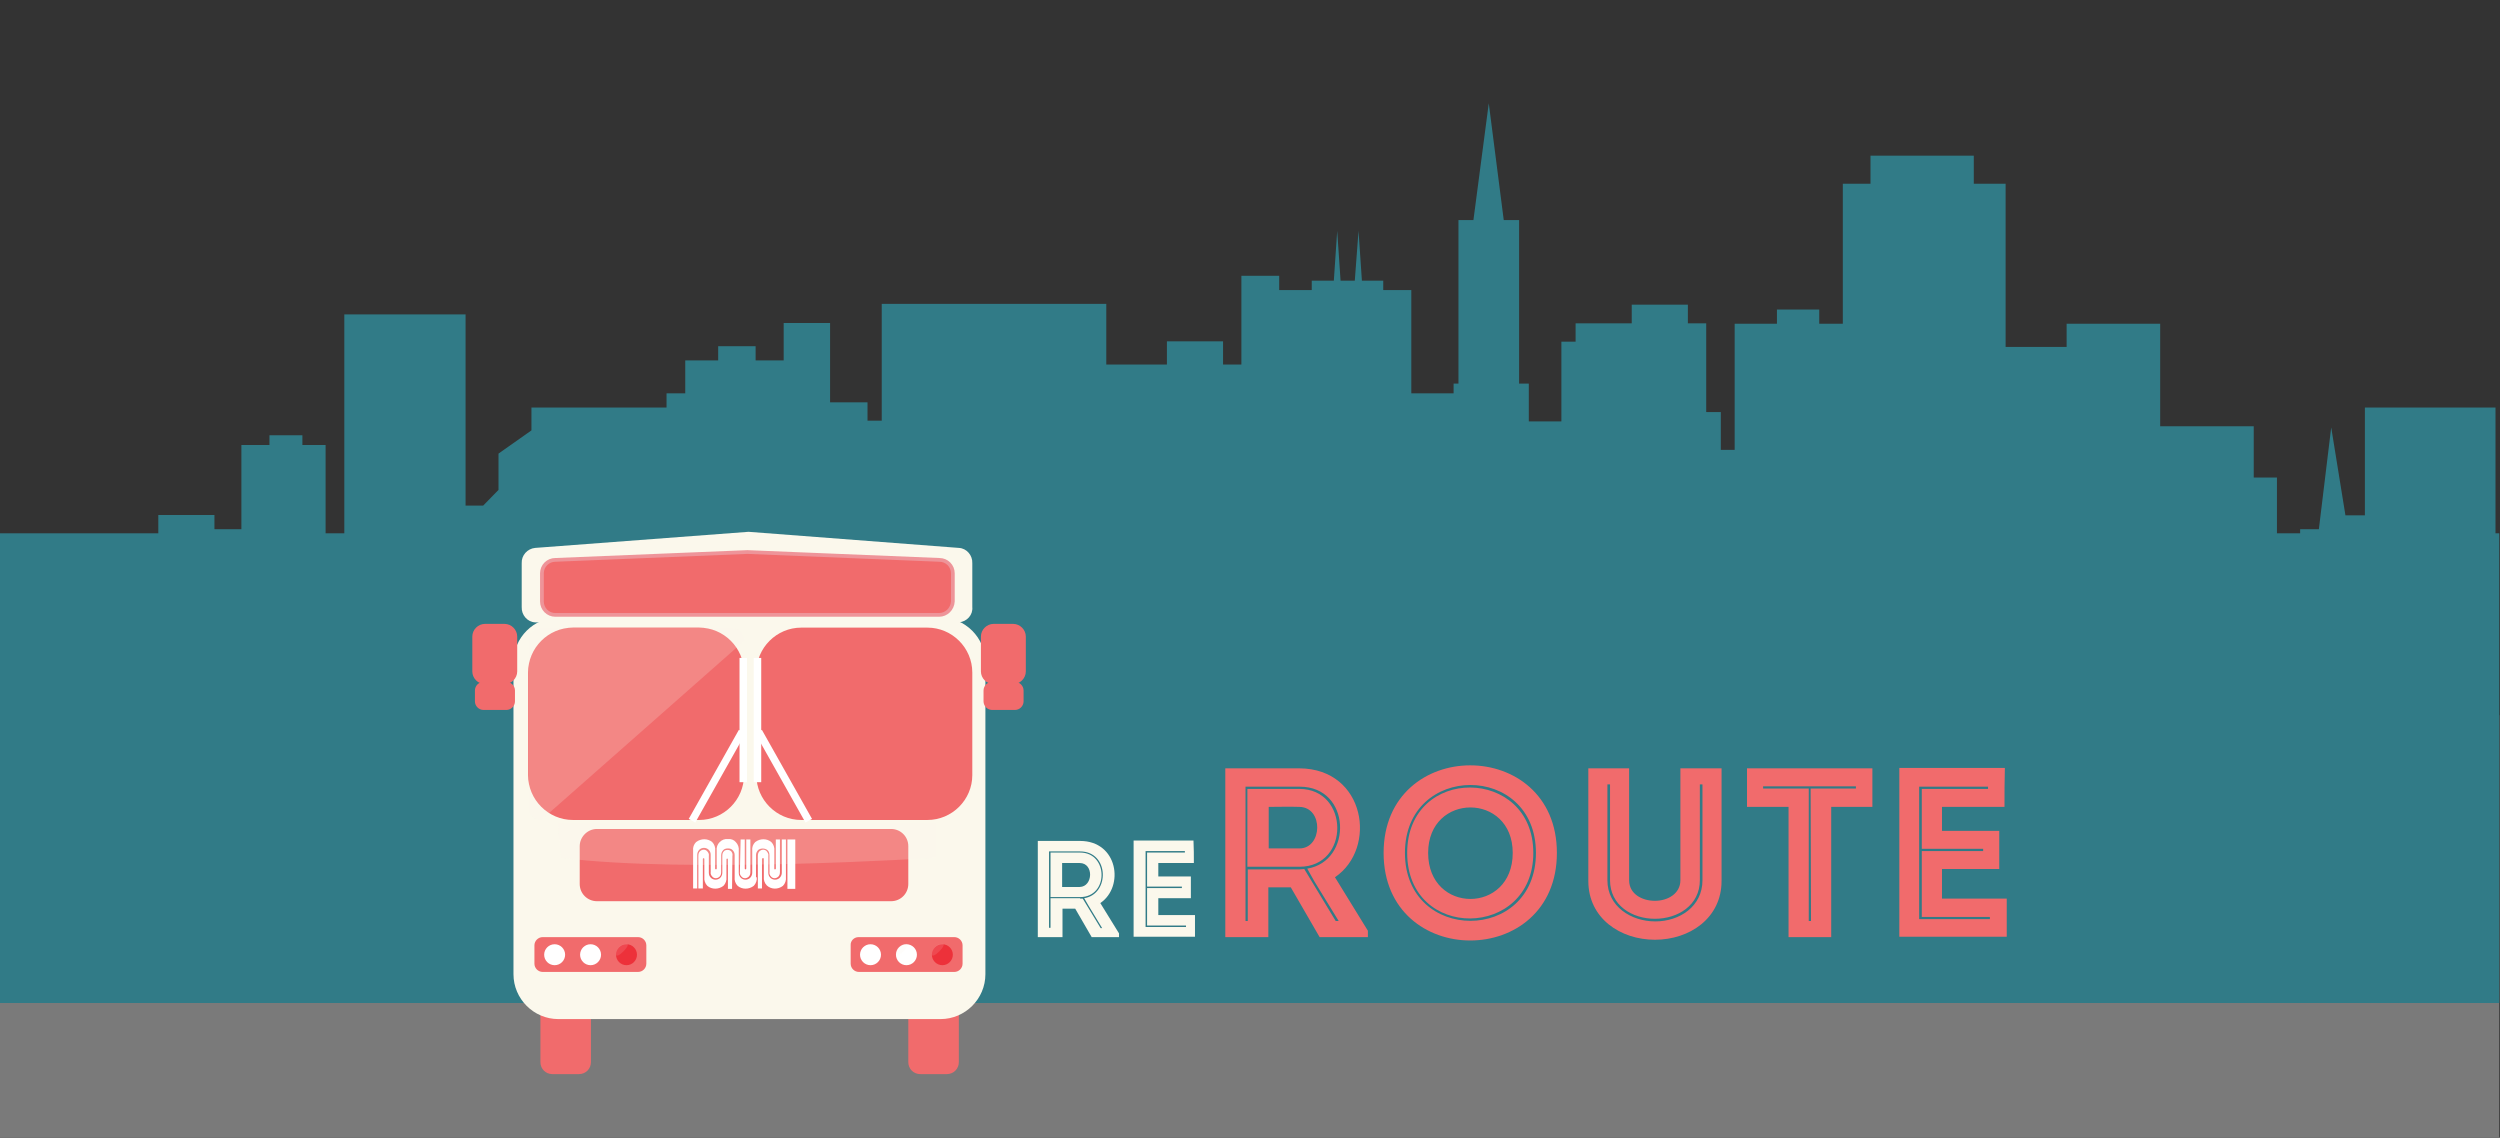 <?xml version="1.0" encoding="utf-8"?>
<!-- Generator: Adobe Illustrator 20.1.0, SVG Export Plug-In . SVG Version: 6.00 Build 0)  -->
<svg version="1.1" id="Layer_1" xmlns="http://www.w3.org/2000/svg" xmlns:xlink="http://www.w3.org/1999/xlink" x="0px" y="0px"
	 viewBox="0 0 668 304" style="enable-background:new 0 0 668 304;" xml:space="preserve">
<rect x="0" y="0" width="668" height="304" fill="#333333" stroke="none"/>
<style type="text/css">
	.st0{fill:#7A7A7A;}
	.st1{fill:#317B87;}
	.st2{fill:#F16B6C;}
	.st3{fill:#FBF8EC;}
	.st4{fill:#F16B6C;stroke:#EE9499;stroke-miterlimit:10;}
	.st5{fill:#231F20;stroke:#FFFFFF;stroke-miterlimit:10;}
	.st6{fill:#F16B6C;stroke:#F16B6C;stroke-width:2;stroke-miterlimit:10;}
	.st7{fill:#FFFFFF;}
	.st8{fill:#ED313A;}
	.st9{opacity:0.2;fill:#FBF8EC;enable-background:new    ;}
	.st10{fill:none;stroke:#FFFFFF;stroke-width:2;stroke-miterlimit:10;}
	.st11{opacity:0.11;fill:#FFFFFF;enable-background:new    ;}
	.st12{enable-background:new    ;}
</style>
<title>Artboard 1</title>
<rect x="-0.2" y="191.1" class="st0" width="668" height="125.5"/>
<polygon class="st1" points="17,178.8 -0.2,178.8 -0.2,170 6,170 6,166.2 17.3,166.2 17.3,157.5 27.3,157.5 27.3,152.5 37.3,152.5 
	37.3,147.6 42.3,147.6 42.3,137.6 57.3,137.6 57.3,141.4 64.5,141.4 64.5,118.9 72,118.9 72,116.3 80.8,116.3 80.8,118.9 87,118.9 
	87,145 92,145 92,84 124.4,84 124.4,135.1 129.1,135.1 133.2,130.9 133.2,121.2 142,115 142,108.9 178.1,108.9 178.1,105.1 
	183.1,105.1 183.1,96.3 191.9,96.3 191.9,92.5 201.9,92.5 201.9,96.3 209.4,96.3 209.4,86.3 221.8,86.3 221.8,107.5 231.8,107.5 
	231.8,112.4 235.6,112.4 235.6,81.2 295.6,81.2 295.6,97.4 311.8,97.4 311.8,91.2 326.8,91.2 326.8,97.4 331.7,97.4 331.7,73.7 
	341.8,73.7 341.8,77.5 350.5,77.5 350.5,75 356.4,75 357.3,61.7 358.2,75 362,75 363,61.7 363.9,75 369.6,75 369.6,77.5 377.1,77.5 
	377.1,105.1 388.4,105.1 388.4,102.5 389.7,102.5 389.7,58.8 393.7,58.8 397.8,27.6 401.8,58.8 405.9,58.8 405.9,102.5 408.5,102.5 
	408.5,112.6 417.2,112.6 417.2,91.3 421,91.3 421,86.4 436,86.4 436,81.4 451,81.4 451,86.4 455.9,86.4 455.9,90.8 455.9,110.1 
	459.8,110.1 459.8,120.2 463.5,120.2 463.5,86.5 474.8,86.5 474.8,82.7 486.1,82.7 486.1,86.5 492.4,86.5 492.4,49.1 499.8,49.1 
	499.8,41.6 527.4,41.6 527.4,49.1 535.9,49.1 535.9,92.7 552.2,92.7 552.2,86.5 577.2,86.5 577.2,113.9 602.2,113.9 602.2,127.6 
	608.4,127.6 608.4,143.9 614.6,143.9 614.6,141.4 619.6,141.4 622.9,114.2 626.7,137.7 631.9,137.7 631.9,108.9 666.8,108.9 
	666.8,169.6 666.8,178.8 632.1,178.8 57.5,178.8 42,178.8 27.9,178.8 "/>
<rect x="-0.2" y="142.5" class="st1" width="668" height="125.5"/>
<path class="st2" d="M147.6,265h7.1c1.8,0,3.2,1.4,3.2,3.2v15.6c0,1.8-1.4,3.2-3.2,3.2h-7.1c-1.8,0-3.2-1.4-3.2-3.2v-15.6
	C144.4,266.4,145.8,265,147.6,265z"/>
<path class="st2" d="M245.9,265h7.1c1.8,0,3.2,1.4,3.2,3.2v15.6c0,1.8-1.4,3.2-3.2,3.2h-7.1c-1.8,0-3.2-1.4-3.2-3.2v-15.6
	C242.7,266.4,244.1,265,245.9,265z"/>
<path class="st3" d="M149.2,165h102.1c6.6,0,12,5.4,12,12v83.3c0,6.6-5.4,12-12,12H149.2c-6.6,0-12-5.4-12-12V177
	C137.2,170.4,142.6,165,149.2,165z"/>
<path class="st3" d="M256.2,166.3H143c-2.1-0.1-3.7-2-3.6-4.1v-11.7c-0.1-2.1,1.5-3.9,3.6-4.1l57-4.3l56.2,4.3
	c2.1,0.1,3.7,2,3.6,4.1v11.7C260,164.3,258.4,166.1,256.2,166.3z"/>
<path class="st4" d="M250.9,164.3H148.4c-2,0-3.6-1.6-3.6-3.6v-7.5c0-2,1.6-3.6,3.6-3.6l51.3-2.1l51.3,2.1c2,0,3.6,1.6,3.6,3.6v7.5
	C254.5,162.7,252.9,164.3,250.9,164.3z"/>
<path class="st2" d="M153.1,167.7h33.7c6.6,0,12,5.4,12,12v27.4c0,6.6-5.4,12-12,12h-33.7c-6.6,0-12-5.4-12-12v-27.4
	C141.1,173.1,146.5,167.7,153.1,167.7z"/>
<path class="st2" d="M214.1,167.7h33.7c6.6,0,12,5.4,12,12v27.4c0,6.6-5.4,12-12,12h-33.7c-6.6,0-12-5.4-12-12v-27.4
	C202.1,173.1,207.5,167.7,214.1,167.7z"/>
<path class="st5" d="M161.4,226.9h76.2c0.8,0,1.4,0.6,1.4,1.4v3c0,0.8-0.6,1.4-1.4,1.4h-76.2c-0.8,0-1.4-0.6-1.4-1.4v-3
	C160,227.6,160.6,226.9,161.4,226.9z"/>
<path class="st2" d="M159.5,221.5h78.6c2.5,0,4.6,2,4.6,4.6v10.1c0,2.5-2,4.6-4.6,4.6h-78.6c-2.5,0-4.6-2-4.6-4.6v-10.1
	C154.9,223.6,157,221.5,159.5,221.5z"/>
<path class="st6" d="M129.6,167.7h5.2c1.3,0,2.4,1.1,2.4,2.4v9.3c0,1.3-1.1,2.4-2.4,2.4h-5.2c-1.3,0-2.4-1.1-2.4-2.4v-9.3
	C127.2,168.8,128.3,167.7,129.6,167.7z"/>
<path class="st6" d="M265.5,167.7h5.2c1.3,0,2.4,1.1,2.4,2.4v9.3c0,1.3-1.1,2.4-2.4,2.4h-5.2c-1.3,0-2.4-1.1-2.4-2.4v-9.3
	C263.1,168.8,264.2,167.7,265.5,167.7z"/>
<path class="st6" d="M129.2,183.2h6.1c0.7,0,1.3,0.6,1.3,1.3v2.9c0,0.7-0.6,1.3-1.3,1.3h-6.1c-0.7,0-1.3-0.6-1.3-1.3v-2.9
	C127.9,183.8,128.5,183.2,129.2,183.2z"/>
<path class="st6" d="M265.1,183.2h6.1c0.7,0,1.3,0.6,1.3,1.3v2.9c0,0.7-0.6,1.3-1.3,1.3h-6.1c-0.7,0-1.3-0.6-1.3-1.3v-2.9
	C263.8,183.8,264.4,183.2,265.1,183.2z"/>
<path class="st2" d="M145,250.4h25.5c1.2,0,2.2,1,2.2,2.2v4.9c0,1.2-1,2.2-2.2,2.2H145c-1.2,0-2.2-1-2.2-2.2v-4.9
	C142.8,251.4,143.8,250.4,145,250.4z"/>
<circle class="st7" cx="148.2" cy="255.1" r="2.8"/>
<circle class="st7" cx="157.8" cy="255.1" r="2.8"/>
<circle class="st8" cx="167.4" cy="255.1" r="2.8"/>
<path class="st2" d="M229.4,250.4H255c1.2,0,2.2,1,2.2,2.2v4.9c0,1.2-1,2.2-2.2,2.2h-25.5c-1.2,0-2.2-1-2.2-2.2v-4.9
	C227.2,251.4,228.2,250.4,229.4,250.4z"/>
<circle class="st7" cx="232.6" cy="255.1" r="2.8"/>
<circle class="st7" cx="242.2" cy="255.1" r="2.8"/>
<circle class="st8" cx="251.8" cy="255.1" r="2.8"/>
<path class="st9" d="M239.4,255c0-1.6,1.3-2.8,2.8-2.8l0,0C243.8,252.2,239.4,256.6,239.4,255z"/>
<path class="st9" d="M144.6,219.1c-1.9,0-3.4-1.5-3.4-3.4v-44.5c0-1.9,1.5-3.4,3.4-3.4h50.9c1.9,0,3.4,1.5,3.4,3.4L144.6,219.1z"/>
<line class="st10" x1="198.6" y1="175.8" x2="198.6" y2="209"/>
<line class="st10" x1="198.3" y1="195.5" x2="184.9" y2="219.3"/>
<line class="st10" x1="202.4" y1="175.8" x2="202.4" y2="209"/>
<line class="st10" x1="202.7" y1="195.5" x2="216.1" y2="219.3"/>
<path class="st9" d="M149,219.9h100.9v9.3c0,0-66.6,4.3-100,0L149,219.9z"/>
<path id="Logo" class="st7" d="M202,234.4v-5.9c0-0.5,0.2-1,0.6-1.4c0.7-0.5,1.7-0.5,2.4,0c0.4,0.3,0.6,0.8,0.6,1.4v4.5
	c-0.1,0.4,0.1,0.9,0.4,1.2c0.5,0.6,1.3,0.6,1.9,0.1c0,0,0.1-0.1,0.1-0.1c0.3-0.3,0.4-0.7,0.4-1.2v-8.7h-1.1v7.8
	c0,0.1-0.1,0.2-0.2,0.2c0,0,0,0,0,0c-0.2,0-0.2-0.1-0.2-0.2v-4.8c0.1-0.8-0.2-1.7-0.8-2.3c-1.2-1-3-1-4.3,0
	c-0.6,0.6-0.9,1.4-0.8,2.3v5.9c0,0.5-0.2,1-0.6,1.4c-0.7,0.6-1.7,0.6-2.4,0c-0.4-0.4-0.6-0.8-0.6-1.4v-5.9c0.1-0.8-0.2-1.7-0.8-2.3
	c-0.5-0.6-1.3-0.9-2.1-0.8c-0.8-0.1-1.6,0.2-2.2,0.8c-0.6,0.6-0.9,1.4-0.8,2.3v4.8c0,0.1-0.1,0.2-0.2,0.2s-0.2-0.1-0.2-0.2v-4.8
	c0.1-0.8-0.2-1.7-0.8-2.3c-1.2-1-3-1-4.3,0c-0.6,0.6-0.9,1.4-0.8,2.3v10.1h1.1v-9c0-0.5,0.2-1,0.6-1.4c0.7-0.6,1.7-0.6,2.4,0
	c0.4,0.4,0.6,0.8,0.6,1.4v4.6c-0.1,0.4,0.1,0.9,0.4,1.2c0.5,0.6,1.3,0.6,1.9,0.1c0,0,0.1-0.1,0.1-0.1c0.3-0.3,0.4-0.7,0.4-1.2v-4.5
	c0-0.5,0.2-1,0.6-1.4c0.3-0.3,0.8-0.4,1.2-0.4c0.5,0,0.9,0.1,1.2,0.4c0.4,0.4,0.6,0.8,0.6,1.4v5.9c-0.1,0.8,0.2,1.7,0.8,2.3
	c1.2,1,3,1,4.3,0c0.6-0.6,0.9-1.5,0.8-2.3 M209.2,236.7c0.6-0.6,0.9-1.5,0.8-2.3c0-3.3,0-6.8,0-10.1h-1.1v8.9c0,0.5-0.2,1-0.6,1.4
	c-0.7,0.6-1.7,0.6-2.4,0c-0.4-0.4-0.6-0.8-0.6-1.4v-4.5c0.1-0.4-0.1-0.8-0.4-1.2c-0.5-0.6-1.3-0.6-1.9-0.1c0,0-0.1,0.1-0.1,0.1
	c-0.3,0.3-0.4,0.7-0.4,1.2v8.7h1.1v-7.9c0-0.1,0.1-0.2,0.2-0.2c0,0,0,0,0.1,0c0.2,0,0.2,0.1,0.2,0.2s0,3.8,0,4.8
	c-0.1,0.8,0.2,1.7,0.8,2.3C206.1,237.7,207.9,237.7,209.2,236.7 M195.7,228.7c0.1-0.4,0-0.8-0.3-1.2c-0.3-0.3-0.6-0.4-1-0.4
	c-0.4,0-0.8,0.1-1,0.4c-0.3,0.3-0.4,0.7-0.4,1.2v4.5c0,0.5-0.2,1-0.6,1.4c-0.7,0.6-1.7,0.6-2.4,0c-0.4-0.4-0.6-0.8-0.6-1.4v-4.5
	c0.1-0.4-0.1-0.9-0.4-1.2c-0.5-0.6-1.3-0.6-1.9-0.1c0,0-0.1,0.1-0.1,0.1c-0.3,0.3-0.4,0.7-0.4,1.2v8.7h1.2v-7.9
	c0-0.1,0.1-0.2,0.2-0.2c0.1,0,0.2,0.1,0.2,0.2c0,0,0,0,0,0.1v4.8c-0.1,0.8,0.2,1.7,0.8,2.3c1.2,1,3,1,4.3,0c0.6-0.6,0.9-1.5,0.8-2.3
	v-4.8c0-0.1,0.1-0.2,0.2-0.2c0.1,0,0.2,0.1,0.2,0.2v7.9h1.1L195.7,228.7 M197.7,233c-0.1,0.4,0.1,0.9,0.4,1.2
	c0.5,0.6,1.3,0.6,1.9,0.1c0,0,0.1-0.1,0.1-0.1c0.3-0.3,0.4-0.7,0.4-1.2v-8.7h-1.1v7.8c0,0.1-0.1,0.2-0.2,0.2c0,0,0,0,0,0
	c-0.1,0-0.2-0.1-0.2-0.2c0,0,0,0,0,0v-7.8h-1.1L197.7,233 M210.4,237.5h2.1v-13.2h-2.1V237.5"/>
<path class="st11" d="M164.6,255c0-1.6,1.3-2.8,2.8-2.8l0,0C169,252.2,164.6,256.6,164.6,255z"/>
<path class="st11" d="M249,255c0-1.6,1.3-2.8,2.8-2.8l0,0C253.4,252.2,249,256.6,249,255z"/>
<g class="st12">
	<path class="st3" d="M299,249.4v1h-7.3l-4.4-7.6h-3.4v7.6c-2.2,0-4.4,0-6.6,0c0-8.6,0-17.1,0-25.7c3.7,0,7.5,0,11.3,0
		c10.1,0,11.9,12.2,5.4,16.6L299,249.4z M288.6,240.1c0.3,0,0.5,0,0.7,0l4.8,7.9h0.4l-3.7-6.1l-1.1-1.9c6.9-1.1,6.7-12.5-1.1-12.5
		h-8.3v20.4h0.4v-7.9H288.6z M288.6,239.7h-7.9v-11.9h7.9C296.2,227.8,296.3,239.7,288.6,239.7z M288.5,230.6c-1.5,0-3.2,0-4.7,0
		c0,2.1,0,4.3,0,6.4h4.7C292.1,236.9,292.3,230.6,288.5,230.6z"/>
	<path class="st3" d="M319,230.6c-3.8,0-5.7,0-9.5,0v3.6h8.7c0,1.9,0,3.9,0,5.8h-8.7c0,1.5,0,3,0,4.5c3.8,0,6,0,9.8,0
		c0,1.9,0,3.9,0,5.8c-6,0-10.4,0-16.4,0c0-8.6,0-17.2,0-25.7c5.9,0,10,0,16,0C319,226.6,319,228.6,319,230.6z M306.1,247.7h10.8
		v-0.4h-10.4c0-3.3,0-6.7,0-10h9.3v-0.4h-9.3v-9.1h10.1v-0.4h-10.5C306.1,234.1,306.1,240.9,306.1,247.7z"/>
</g>
<g class="st12">
	<path class="st2" d="M365.5,248.7v1.7h-12.9l-7.7-13.3h-6v13.3c-3.9,0-7.8,0-11.5,0c0-15,0-30,0-45.1c6.5,0,13.2,0,19.8,0
		c17.7,0.1,20.9,21.4,9.5,29.1L365.5,248.7z M347.2,232.3c0.5,0,0.9-0.1,1.3-0.1l8.4,13.9h0.8l-6.5-10.6l-1.9-3.4
		c12.2-2,11.8-21.9-2-21.9h-14.5v35.9h0.6v-13.8H347.2z M347.2,231.6h-13.9v-20.8h13.9C360.6,210.8,360.8,231.6,347.2,231.6z
		 M347.2,215.6c-2.7-0.1-5.5,0-8.2,0c0,3.7,0,7.5,0,11.1h8.2C353.4,226.7,353.7,215.7,347.2,215.6z"/>
	<path class="st2" d="M369.7,227.9c0-31.2,46.3-31.2,46.3,0C416,259.1,369.7,259.1,369.7,227.9z M410.4,227.9c0-24.2-35-24.2-35,0
		C375.4,252.1,410.4,252.1,410.4,227.9z M376,227.9c0,23.6,33.7,23.1,33.7,0C409.7,204.8,376,204.4,376,227.9z M404.2,227.9
		c0,16.4-22.6,16.4-22.6,0C381.6,211.7,404.2,211.7,404.2,227.9z"/>
	<path class="st2" d="M449,235.2v-29.9c3.7,0,7.3,0,11,0v30.1c0,9.9-8.5,15.7-17.8,15.7c-9.2,0-17.8-5.7-17.8-15.7v-30.1
		c3.6,0,7.3,0,10.9,0v29.9c0,3.7,3.5,5.5,6.9,5.5S449,238.8,449,235.2z M454.9,235.2v-25.6h-0.7v25.6c0,6.7-5.9,10.3-12,10.3
		s-12-3.6-12-10.3v-25.6h-0.7v25.6c0,7,6.3,11,12.8,11S454.9,242.2,454.9,235.2z"/>
	<path class="st2" d="M466.8,215.6c0-3.5,0-6.9,0-10.3h33.5c0,3.4,0,6.8,0,10.3h-11v34.8c-3.8,0-7.6,0-11.4,0v-34.8H466.8z
		 M483.9,246.1c0-11.9-0.1-23.6-0.1-35.4h12.1v-0.6h-24.8v0.6h12.2v35.4H483.9z"/>
	<path class="st2" d="M535.6,215.6c-6.7,0-10,0-16.7,0v6.4h15.3c0,3.4,0,6.8,0,10.2h-15.3c0,2.6,0,5.2,0,7.9c6.6,0,10.5,0,17.3,0
		c0,3.3,0,6.8,0,10.2c-10.6,0-18.3,0-28.7,0c0-15.1,0-30.1,0-45.1c10.4,0,17.6,0,28.2,0C535.6,208.6,535.6,212.1,535.6,215.6z
		 M512.8,245.6h18.9V245h-18.2c0-5.9,0-11.7,0-17.6h16.4v-0.6h-16.4v-16h17.7v-0.6h-18.4C512.8,221.8,512.8,233.7,512.8,245.6z"/>
</g>
</svg>
